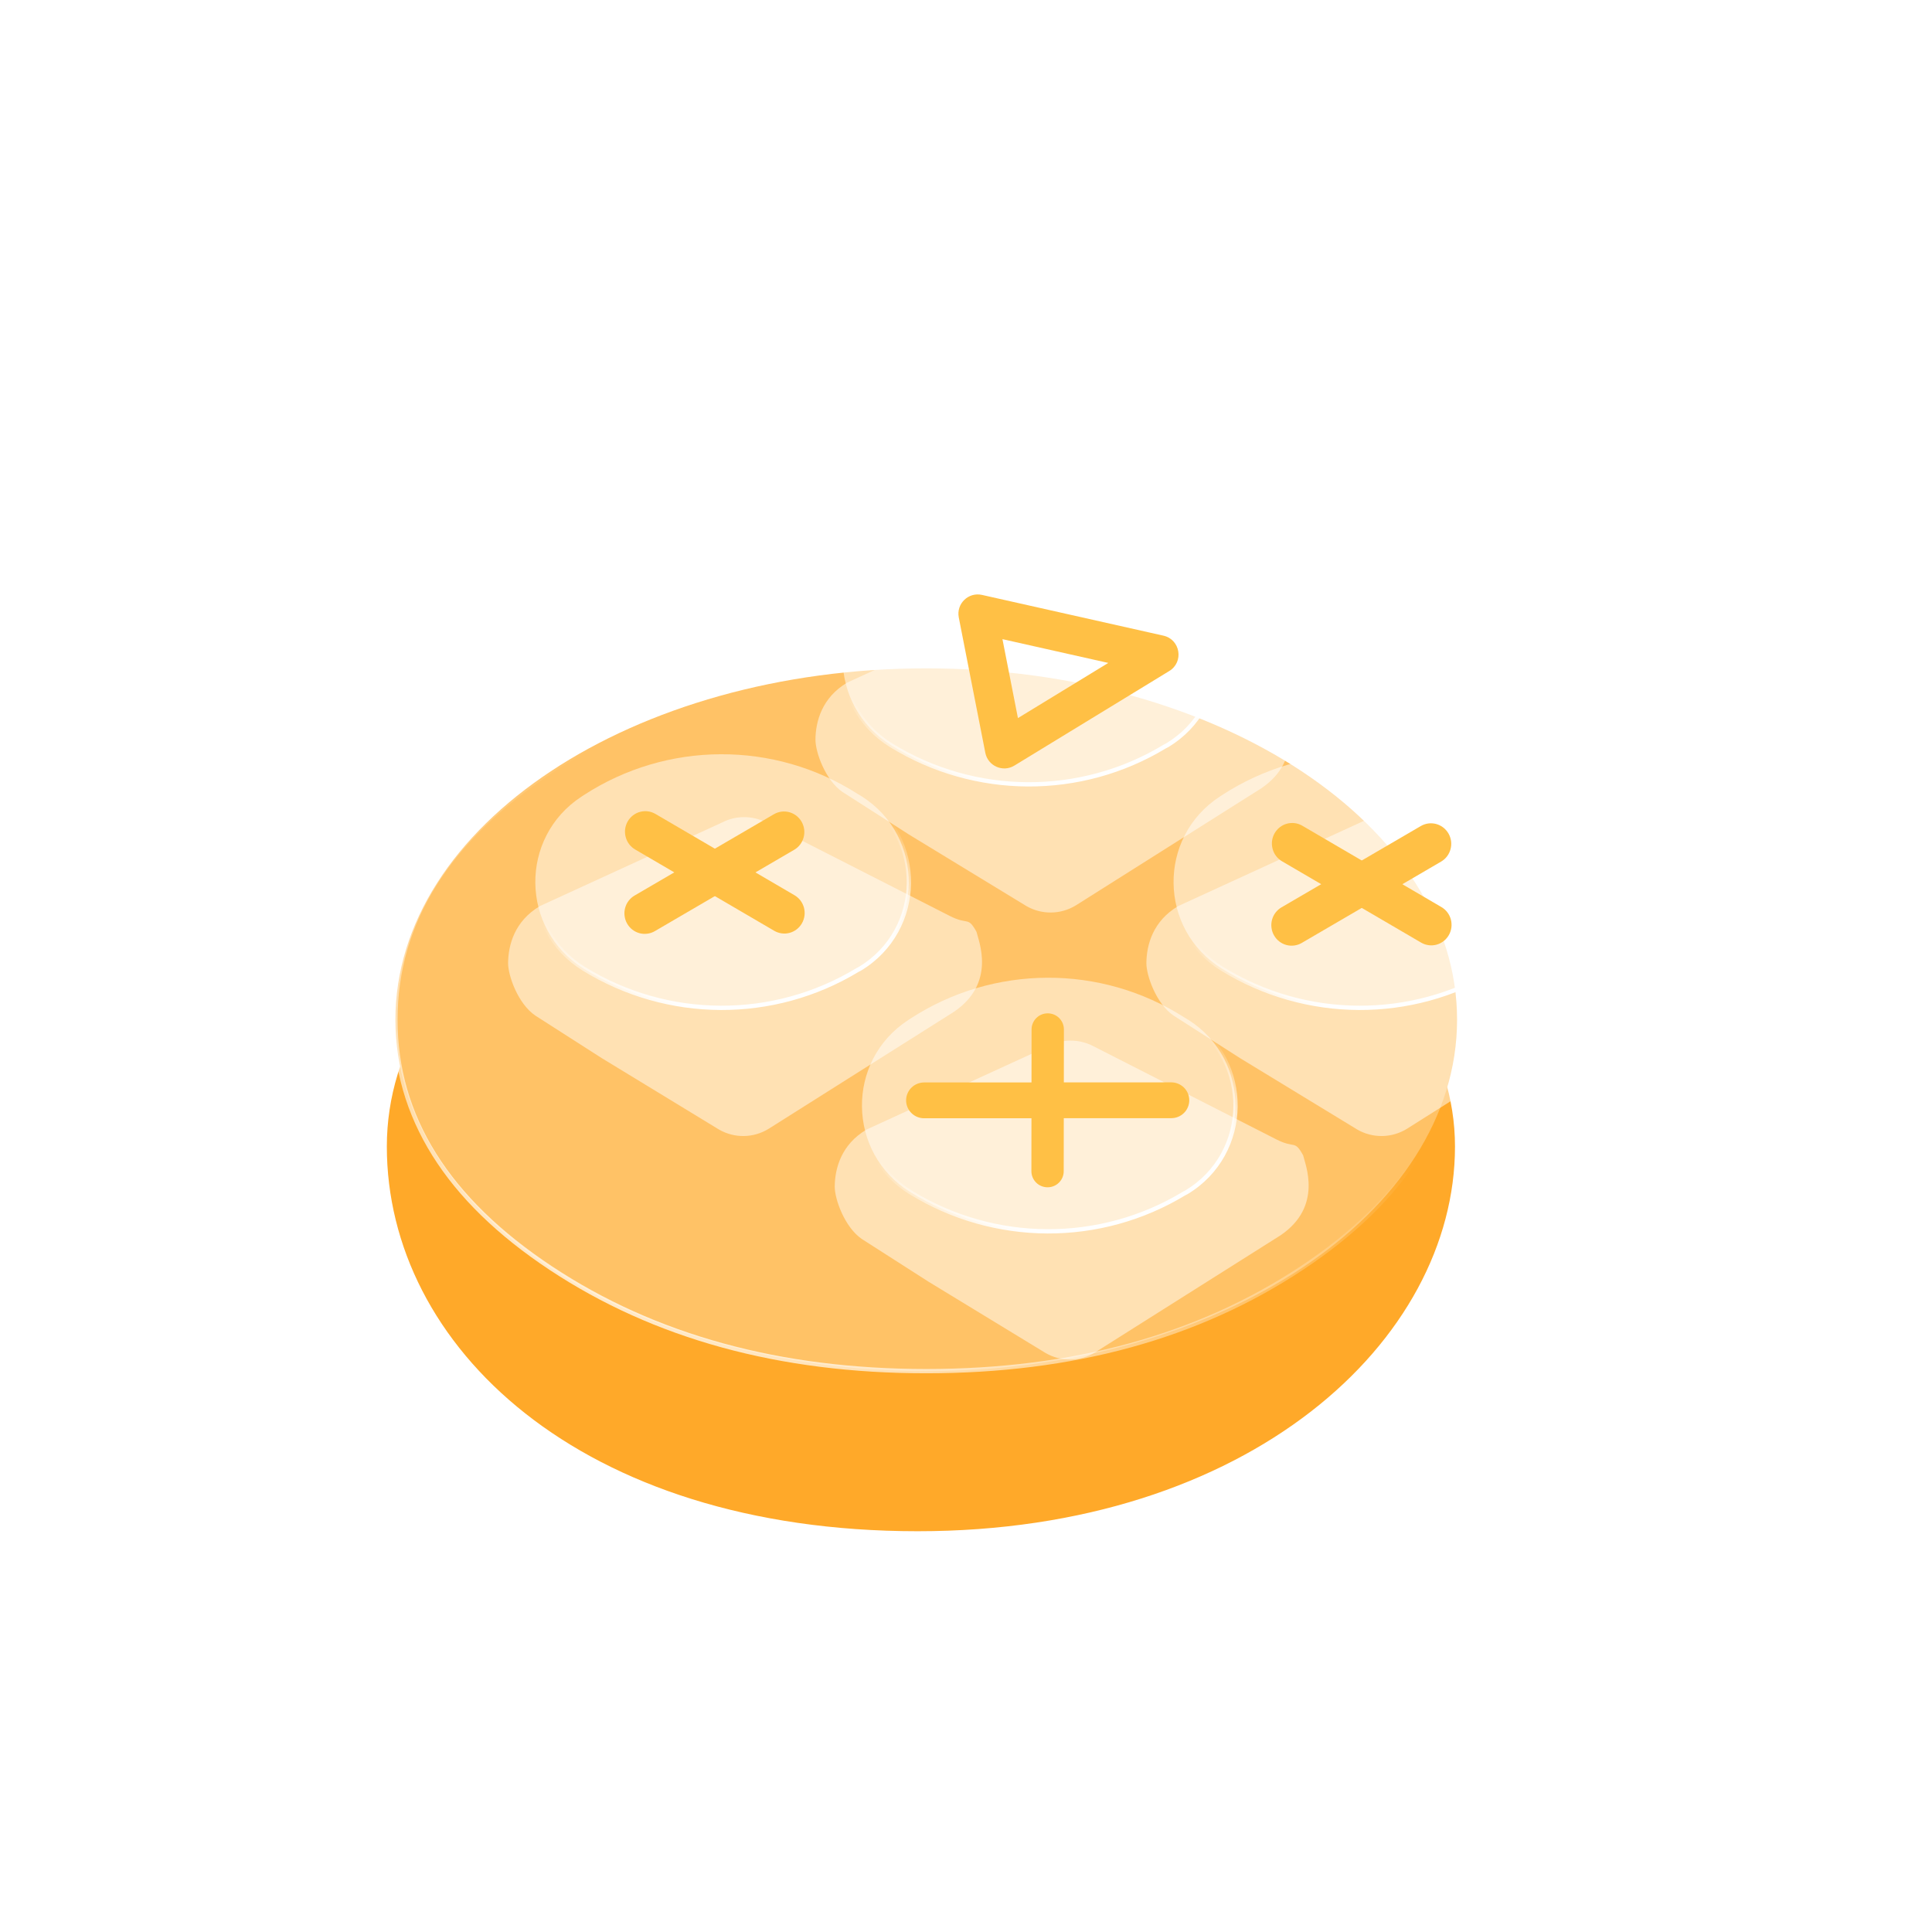 <svg xmlns="http://www.w3.org/2000/svg" xmlns:xlink="http://www.w3.org/1999/xlink" width="80" height="80" viewBox="0 0 80 80" fill="none"><g opacity="1"  transform="translate(0 0)"><mask id="bg-mask-0" fill="white"><use transform="translate(0 0)" xlink:href="#path_0"></use></mask><g mask="url(#bg-mask-0)" ><g opacity="1"  transform="translate(16.018 15.929)"><g opacity="1"  transform="translate(0 11.746)"><g filter="url(#filter_3)"><path id="圆形 1" fill-rule="evenodd" style="fill:#FFA929" opacity="1" d="M21.98 0.623C9.84 0.623 0 6.943 0 15.173C0 23.403 7.96 31.103 21.98 31.103C35.73 31.103 44.23 23.203 44.23 15.173C44.23 7.133 34.12 0.623 21.98 0.623Z"></path></g><path id="圆形 1" fill-rule="evenodd" style="fill:#FFC266" opacity="1" d="M22.336 0C10.196 0 0.355 6.51 0.355 14.55C0.355 22.581 10.196 29.101 22.336 29.101C34.476 29.101 44.316 22.581 44.316 14.55C44.316 6.51 34.476 0 22.336 0Z"></path><path id="圆形 1" style="fill:url(#linear_0); opacity:100" d="M22.336 0.089M22.336 0.089Q13.257 0.089 6.842 4.334Q0.444 8.569 0.444 14.55Q0.444 20.526 6.842 24.763Q13.259 29.012 22.336 29.012Q31.413 29.012 37.83 24.763Q44.227 20.526 44.227 14.55Q44.227 8.569 37.83 4.334Q31.416 0.089 22.336 0.089L22.336 0.089ZM22.336 -0.089Q31.469 -0.089 37.928 4.186Q44.406 8.473 44.405 14.55Q44.406 20.622 37.928 24.911Q31.466 29.19 22.336 29.19Q13.206 29.19 6.744 24.911Q0.266 20.622 0.266 14.55Q0.266 8.473 6.744 4.186Q13.203 -0.089 22.336 -0.089L22.336 -0.089Z"></path></g><g opacity="1"  transform="translate(16.021 18.509)"><g opacity="1"  transform="translate(-0.002 0)"><g opacity="1"  transform="translate(0 0)"><g id="矩形 1" filter="url(#filter_9)"><g filter="url(#filter_8)"><path id="矩形 1" fill-rule="evenodd" style="fill:#FFFFFF" opacity="0.5" d="M2.864 9.576C1.817 10.198 1.555 11.181 1.548 11.938C1.548 12.461 1.959 13.621 2.673 14.109L5.423 15.87L10.274 18.825C10.918 19.2 11.71 19.186 12.339 18.797L20.011 13.953C21.779 12.751 21.023 11.005 20.945 10.644C20.577 9.979 20.613 10.382 19.828 9.979L12.219 6.104C11.653 5.821 10.974 5.821 10.416 6.111L2.864 9.576Z"></path></g></g><g id="矩形 1" filter="url(#filter_11)"><path id="矩形 1" fill-rule="evenodd" style="fill:#FFFFFF" opacity="0.5" d="M5.657 14.927L5.657 14.927C9.128 17.069 13.52 17.09 17.006 14.976L17.09 14.934C19.756 13.329 19.805 9.475 17.182 7.799L17.006 7.693C13.548 5.48 9.1 5.501 5.657 7.743L5.572 7.799C2.977 9.489 3.026 13.3 5.657 14.927Z"></path><path id="矩形 1" style="fill:url(#linear_1); opacity:100" d="M5.703 14.851C9.149 16.977 13.498 17 16.959 14.9L16.962 14.898L17.05 14.854L17.09 14.934L17.044 14.857C19.658 13.284 19.705 9.516 17.134 7.874L17.182 7.799L17.137 7.876L16.959 7.769L16.957 7.768C13.523 5.57 9.123 5.593 5.705 7.817L5.621 7.873C3.082 9.527 3.127 13.258 5.703 14.851L5.703 14.851ZM5.61 15.002C2.922 13.341 2.875 9.449 5.522 7.725L5.608 7.668C9.084 5.405 13.56 5.382 17.053 7.618L17.006 7.693L17.051 7.617L17.229 7.724L17.23 7.724C19.912 9.438 19.863 13.368 17.136 15.01L17.133 15.012L17.045 15.056L17.006 14.976L17.052 15.052C13.533 17.186 9.112 17.163 5.61 15.002L5.61 15.002Z"></path></g></g></g><g opacity="1"  transform="translate(6.227 8.187)"><g filter="url(#filter_12)"></g><path  id="路径 13" style="fill:#FFC045; opacity:1;" d="M4.442 5.872L4.449 -0.001Q4.449 -0.066 4.462 -0.131Q4.475 -0.195 4.501 -0.255Q4.526 -0.316 4.563 -0.37Q4.599 -0.425 4.646 -0.471Q4.693 -0.517 4.747 -0.554Q4.802 -0.59 4.863 -0.615Q4.924 -0.64 4.989 -0.653Q5.053 -0.665 5.119 -0.665Q5.185 -0.665 5.25 -0.652Q5.314 -0.639 5.375 -0.614Q5.436 -0.589 5.491 -0.553Q5.546 -0.516 5.592 -0.47Q5.639 -0.423 5.675 -0.369Q5.712 -0.314 5.737 -0.254Q5.762 -0.193 5.775 -0.129Q5.788 -0.065 5.788 0.001L5.78 5.874Q5.78 5.94 5.767 6.004Q5.754 6.068 5.729 6.128Q5.704 6.189 5.667 6.243Q5.631 6.298 5.584 6.344Q5.537 6.39 5.482 6.427Q5.428 6.463 5.367 6.488Q5.306 6.513 5.241 6.526Q5.176 6.538 5.111 6.538Q5.045 6.538 4.98 6.525Q4.915 6.513 4.855 6.487Q4.794 6.462 4.739 6.426Q4.684 6.389 4.638 6.343Q4.591 6.297 4.555 6.242Q4.518 6.188 4.493 6.127Q4.468 6.066 4.455 6.002Q4.442 5.938 4.442 5.872Z"></path><path  id="路径 14" style="fill:#FFC045; opacity:1;" d="M10.233 3.676L0 3.68Q-0.073 3.68 -0.145 3.666Q-0.217 3.652 -0.285 3.624Q-0.353 3.596 -0.414 3.556Q-0.475 3.515 -0.527 3.463Q-0.579 3.412 -0.62 3.351Q-0.661 3.29 -0.689 3.223Q-0.717 3.155 -0.732 3.084Q-0.746 3.012 -0.746 2.939Q-0.746 2.866 -0.732 2.794Q-0.717 2.723 -0.689 2.655Q-0.661 2.588 -0.62 2.527Q-0.58 2.466 -0.528 2.415Q-0.476 2.363 -0.415 2.322Q-0.354 2.282 -0.286 2.254Q-0.218 2.226 -0.146 2.212Q-0.074 2.197 -0 2.197L10.233 2.193Q10.306 2.193 10.378 2.207Q10.45 2.222 10.518 2.25Q10.586 2.278 10.647 2.318Q10.709 2.359 10.761 2.41Q10.812 2.462 10.853 2.523Q10.894 2.583 10.922 2.651Q10.95 2.718 10.965 2.79Q10.979 2.861 10.979 2.935Q10.979 3.008 10.965 3.079Q10.951 3.151 10.922 3.218Q10.894 3.286 10.854 3.347Q10.813 3.407 10.761 3.459Q10.709 3.511 10.648 3.551Q10.587 3.592 10.519 3.62Q10.451 3.648 10.379 3.662Q10.307 3.676 10.233 3.676Z"></path></g></g><g opacity="1"  transform="translate(2.492 9.255)"><g opacity="1"  transform="translate(0 0)"><g opacity="1"  transform="translate(0 0)"><g id="矩形 1" filter="url(#filter_19)"><g filter="url(#filter_18)"><path id="矩形 1" fill-rule="evenodd" style="fill:#FFFFFF" opacity="0.5" d="M2.866 9.576C1.819 10.198 1.557 11.181 1.55 11.938C1.55 12.461 1.96 13.621 2.675 14.109L5.425 15.87L10.276 18.825C10.92 19.2 11.712 19.186 12.341 18.797L20.013 13.953C21.781 12.751 21.025 11.005 20.947 10.644C20.579 9.979 20.614 10.382 19.829 9.979L12.221 6.104C11.655 5.821 10.976 5.821 10.418 6.111L2.866 9.576Z"></path></g></g><g id="矩形 1" filter="url(#filter_21)"><path id="矩形 1" fill-rule="evenodd" style="fill:#FFFFFF" opacity="0.5" d="M5.659 14.927L5.659 14.927C9.13 17.069 13.521 17.09 17.007 14.976L17.092 14.934C19.758 13.329 19.808 9.475 17.184 7.799L17.007 7.693C13.55 5.48 9.102 5.501 5.659 7.743L5.574 7.799C2.979 9.489 3.028 13.3 5.659 14.927Z"></path><path id="矩形 1" style="fill:url(#linear_2); opacity:100" d="M5.705 14.851C9.151 16.977 13.5 17 16.961 14.9L16.964 14.898L17.052 14.854L17.092 14.934L17.046 14.857C19.66 13.284 19.707 9.516 17.136 7.874L17.184 7.799L17.138 7.876L16.96 7.769L16.959 7.768C13.525 5.57 9.125 5.593 5.707 7.817L5.623 7.873C3.084 9.527 3.129 13.258 5.705 14.851L5.705 14.851ZM5.612 15.002C2.924 13.341 2.877 9.449 5.524 7.725L5.61 7.668C9.086 5.405 13.562 5.382 17.055 7.618L17.007 7.693L17.053 7.617L17.231 7.724L17.232 7.724C19.914 9.438 19.865 13.368 17.138 15.01L17.135 15.012L17.047 15.056L17.007 14.976L17.054 15.052C13.535 17.186 9.114 17.163 5.612 15.002L5.612 15.002Z"></path></g></g></g><g opacity="1"  transform="translate(8.186 9.255)"><g filter="url(#filter_22)"></g><path  id="路径 9" style="fill:#FFC045; opacity:1;" d="M-0.42 2.644L5.349 -0.723Q5.421 -0.765 5.499 -0.792Q5.578 -0.819 5.66 -0.83Q5.742 -0.841 5.825 -0.835Q5.907 -0.83 5.987 -0.808Q6.067 -0.786 6.141 -0.749Q6.216 -0.712 6.281 -0.661Q6.347 -0.61 6.401 -0.547Q6.456 -0.484 6.497 -0.412Q6.539 -0.339 6.565 -0.26Q6.592 -0.181 6.603 -0.098Q6.614 -0.015 6.608 0.069Q6.603 0.152 6.581 0.233Q6.56 0.314 6.523 0.389Q6.487 0.464 6.436 0.531Q6.386 0.597 6.324 0.652Q6.261 0.707 6.19 0.749L0.42 4.117Q0.348 4.159 0.27 4.186Q0.192 4.212 0.11 4.223Q0.027 4.234 -0.055 4.229Q-0.138 4.223 -0.218 4.202Q-0.298 4.18 -0.372 4.143Q-0.446 4.106 -0.512 4.055Q-0.577 4.004 -0.632 3.941Q-0.687 3.878 -0.728 3.805Q-0.769 3.733 -0.796 3.654Q-0.822 3.574 -0.833 3.491Q-0.844 3.408 -0.839 3.325Q-0.833 3.241 -0.812 3.16Q-0.79 3.08 -0.754 3.004Q-0.717 2.929 -0.667 2.863Q-0.616 2.797 -0.554 2.741Q-0.492 2.686 -0.42 2.644Z"></path><path  id="路径 10" style="fill:#FFC045; opacity:1;" d="M5.362 4.103L-0.397 0.736Q-0.469 0.694 -0.531 0.638Q-0.593 0.583 -0.644 0.517Q-0.694 0.45 -0.731 0.375Q-0.767 0.3 -0.788 0.219Q-0.81 0.138 -0.815 0.055Q-0.821 -0.029 -0.81 -0.112Q-0.799 -0.195 -0.772 -0.274Q-0.746 -0.353 -0.704 -0.426Q-0.663 -0.498 -0.608 -0.561Q-0.553 -0.624 -0.488 -0.675Q-0.422 -0.726 -0.348 -0.763Q-0.274 -0.8 -0.194 -0.821Q-0.114 -0.843 -0.031 -0.848Q0.052 -0.854 0.134 -0.843Q0.216 -0.832 0.294 -0.805Q0.372 -0.778 0.444 -0.736L6.203 2.631Q6.275 2.673 6.337 2.729Q6.4 2.784 6.45 2.85Q6.5 2.917 6.537 2.992Q6.573 3.067 6.595 3.148Q6.616 3.229 6.621 3.312Q6.627 3.396 6.616 3.479Q6.605 3.562 6.578 3.641Q6.552 3.72 6.51 3.793Q6.469 3.865 6.414 3.928Q6.36 3.991 6.294 4.042Q6.228 4.093 6.154 4.13Q6.08 4.167 6 4.189Q5.92 4.21 5.837 4.216Q5.755 4.221 5.673 4.21Q5.591 4.199 5.512 4.172Q5.434 4.145 5.362 4.103Z"></path></g></g><g opacity="1"  transform="translate(28.92 9.255)"><g opacity="1"  transform="translate(0 0)"><g opacity="1"  transform="translate(0 0)"><g id="矩形 1" filter="url(#filter_29)"><g filter="url(#filter_28)"><path id="矩形 1" fill-rule="evenodd" style="fill:#FFFFFF" opacity="0.5" d="M2.868 9.576C1.821 10.198 1.559 11.181 1.552 11.938C1.552 12.461 1.962 13.621 2.677 14.109L5.427 15.87L10.278 18.825C10.922 19.2 11.714 19.186 12.343 18.797L20.015 13.953C21.783 12.751 21.026 11.005 20.949 10.644C20.581 9.979 20.616 10.382 19.831 9.979L12.223 6.104C11.657 5.821 10.978 5.821 10.42 6.111L2.868 9.576Z"></path></g></g><g id="矩形 1" filter="url(#filter_31)"><path id="矩形 1" fill-rule="evenodd" style="fill:#FFFFFF" opacity="0.5" d="M5.659 14.927L5.659 14.927C9.13 17.069 13.521 17.09 17.007 14.976L17.092 14.934C19.758 13.329 19.808 9.475 17.184 7.799L17.007 7.693C13.55 5.48 9.102 5.501 5.659 7.743L5.574 7.799C2.979 9.489 3.028 13.3 5.659 14.927Z"></path><path id="矩形 1" style="fill:url(#linear_3); opacity:100" d="M5.705 14.851C9.151 16.977 13.5 17 16.961 14.9L16.964 14.898L17.052 14.854L17.092 14.934L17.046 14.857C19.66 13.284 19.707 9.516 17.136 7.874L17.184 7.799L17.138 7.876L16.96 7.769L16.959 7.768C13.525 5.57 9.125 5.593 5.707 7.817L5.623 7.873C3.084 9.527 3.129 13.258 5.705 14.851L5.705 14.851ZM5.612 15.002C2.924 13.341 2.877 9.449 5.524 7.725L5.61 7.668C9.086 5.405 13.562 5.382 17.055 7.618L17.007 7.693L17.053 7.617L17.231 7.724L17.232 7.724C19.914 9.438 19.865 13.368 17.138 15.01L17.135 15.012L17.047 15.056L17.007 14.976L17.054 15.052C13.535 17.186 9.114 17.163 5.612 15.002L5.612 15.002Z"></path></g></g></g><g opacity="1"  transform="translate(8.545 9.744)"><g filter="url(#filter_32)"></g><path  id="路径 9" style="fill:#FFC045; opacity:1;" d="M-0.42 2.644L5.349 -0.723Q5.421 -0.765 5.499 -0.792Q5.578 -0.819 5.66 -0.83Q5.742 -0.841 5.825 -0.835Q5.907 -0.83 5.987 -0.808Q6.067 -0.786 6.141 -0.749Q6.216 -0.712 6.281 -0.661Q6.347 -0.61 6.401 -0.547Q6.456 -0.484 6.497 -0.412Q6.539 -0.339 6.565 -0.26Q6.592 -0.181 6.603 -0.098Q6.614 -0.015 6.608 0.069Q6.603 0.152 6.581 0.233Q6.56 0.314 6.523 0.389Q6.487 0.464 6.436 0.531Q6.386 0.597 6.324 0.652Q6.261 0.707 6.19 0.749L0.42 4.117Q0.348 4.159 0.27 4.186Q0.192 4.212 0.11 4.223Q0.027 4.234 -0.055 4.229Q-0.138 4.223 -0.218 4.202Q-0.298 4.18 -0.372 4.143Q-0.446 4.106 -0.512 4.055Q-0.577 4.004 -0.632 3.941Q-0.687 3.878 -0.728 3.805Q-0.769 3.733 -0.796 3.654Q-0.822 3.574 -0.833 3.491Q-0.844 3.408 -0.839 3.325Q-0.833 3.241 -0.812 3.16Q-0.79 3.08 -0.754 3.004Q-0.717 2.929 -0.667 2.863Q-0.616 2.797 -0.554 2.741Q-0.492 2.686 -0.42 2.644Z"></path><path  id="路径 10" style="fill:#FFC045; opacity:1;" d="M5.362 4.103L-0.397 0.736Q-0.469 0.694 -0.531 0.639Q-0.593 0.584 -0.644 0.517Q-0.694 0.451 -0.731 0.376Q-0.767 0.3 -0.788 0.22Q-0.81 0.139 -0.815 0.055Q-0.821 -0.028 -0.81 -0.111Q-0.799 -0.194 -0.772 -0.274Q-0.746 -0.353 -0.704 -0.425Q-0.663 -0.498 -0.608 -0.561Q-0.553 -0.624 -0.488 -0.675Q-0.422 -0.726 -0.348 -0.763Q-0.274 -0.8 -0.194 -0.821Q-0.114 -0.843 -0.031 -0.848Q0.052 -0.854 0.134 -0.843Q0.216 -0.832 0.294 -0.805Q0.372 -0.778 0.444 -0.736L6.203 2.632Q6.275 2.674 6.337 2.729Q6.4 2.784 6.45 2.851Q6.5 2.917 6.537 2.992Q6.573 3.067 6.595 3.148Q6.616 3.229 6.621 3.312Q6.627 3.396 6.616 3.479Q6.605 3.562 6.578 3.641Q6.552 3.721 6.51 3.793Q6.469 3.865 6.414 3.928Q6.36 3.991 6.294 4.042Q6.228 4.093 6.154 4.13Q6.08 4.167 6 4.189Q5.92 4.21 5.837 4.216Q5.755 4.221 5.673 4.21Q5.591 4.199 5.512 4.172Q5.434 4.145 5.362 4.103Z"></path></g></g><g opacity="1"  transform="translate(15.217 -0)"><g opacity="1"  transform="translate(0 0)"><g opacity="1"  transform="translate(0 0)"><g id="矩形 1" filter="url(#filter_39)"><g filter="url(#filter_38)"><path id="矩形 1" fill-rule="evenodd" style="fill:#FFFFFF" opacity="0.5" d="M2.868 9.576C1.821 10.198 1.559 11.181 1.552 11.938C1.552 12.461 1.962 13.621 2.677 14.109L5.427 15.87L10.278 18.825C10.922 19.2 11.714 19.186 12.343 18.797L20.015 13.953C21.783 12.751 21.026 11.005 20.949 10.644C20.581 9.979 20.616 10.382 19.831 9.979L12.223 6.104C11.657 5.821 10.978 5.821 10.42 6.111L2.868 9.576Z"></path></g></g><g id="矩形 1" filter="url(#filter_41)"><path id="矩形 1" fill-rule="evenodd" style="fill:#FFFFFF" opacity="0.5" d="M5.659 14.927L5.659 14.927C9.13 17.069 13.521 17.09 17.007 14.976L17.092 14.934C19.758 13.329 19.808 9.475 17.184 7.799L17.007 7.693C13.55 5.48 9.102 5.501 5.659 7.743L5.574 7.799C2.979 9.489 3.028 13.3 5.659 14.927Z"></path><path id="矩形 1" style="fill:url(#linear_4); opacity:100" d="M5.705 14.851C9.151 16.977 13.5 17 16.961 14.9L16.964 14.898L17.052 14.854L17.092 14.934L17.046 14.857C19.66 13.284 19.707 9.516 17.136 7.874L17.184 7.799L17.138 7.876L16.96 7.769L16.959 7.768C13.525 5.57 9.125 5.593 5.707 7.817L5.623 7.873C3.084 9.527 3.129 13.258 5.705 14.851L5.705 14.851ZM5.612 15.002C2.924 13.341 2.877 9.449 5.524 7.725L5.61 7.668C9.086 5.405 13.562 5.382 17.055 7.618L17.007 7.693L17.053 7.617L17.231 7.724L17.232 7.724C19.914 9.438 19.865 13.368 17.138 15.01L17.135 15.012L17.047 15.056L17.007 14.976L17.054 15.052C13.535 17.186 9.114 17.163 5.612 15.002L5.612 15.002Z"></path></g></g></g><g filter="url(#filter_42)"><path  id="路径 15" style="fill:#FFC045; opacity:1;" d="M10.038 8.887L11.137 14.489L10.351 14.644L9.934 13.96L16.346 10.045L16.764 10.729L16.588 11.51L9.076 9.823L9.252 9.041L10.038 8.887ZM8.466 9.195C8.355 8.628 8.863 8.133 9.427 8.26L16.939 9.947C17.642 10.105 17.796 11.037 17.181 11.412L10.769 15.327C10.293 15.618 9.673 15.345 9.565 14.798L8.466 9.195Z"></path></g></g></g></g></g><defs><rect id="path_0" x="0" y="0" width="80" height="80" rx="0" ry="0"/><filter id="filter_3" x="0" y="0" width="54.909" height="46.409" filterUnits="userSpaceOnUse" color-interpolation-filters="sRGB"><feFlood flood-opacity="0" result="feFloodId"/>
        <feColorMatrix in="SourceAlpha" type="matrix" values="0 0 0 0 0 0 0 0 0 0 0 0 0 0 0 0 0 0 127 0" result="hardAlpha"/>
        
        <feOffset dx="0" dy="4.627"/>
        <feGaussianBlur stdDeviation="2.67"/>
         <feComposite in2="hardAlpha" operator="out"/>
        <feColorMatrix type="matrix" values="0 0 0 0 1 0 0 0 0 0.663 0 0 0 0 0.161 0 0 0 0.4 0"/>
        <feBlend mode="normal" in2="BackgroundImageFix" result="dropShadow_1"/>
        <feBlend mode="normal" in="SourceGraphic" in2="dropShadow_2" result="shape"/></filter><linearGradient id="linear_0" x1="19.24%" y1="96.014%" x2="59.934%" y2="42.033%" gradientUnits="objectBoundingBox"><stop offset="0" stop-color="#FFFFFF" stop-opacity="0.8" /><stop offset="1" stop-color="#FFFFFF" stop-opacity="0" /></linearGradient><filter id="filter_8" x="0" y="0" width="24.554" height="24.26" filterUnits="userSpaceOnUse" color-interpolation-filters="sRGB"><feFlood flood-opacity="0" result="feFloodId"/>
        <feColorMatrix in="SourceAlpha" type="matrix" values="0 0 0 0 0 0 0 0 0 0 0 0 0 0 0 0 0 0 127 0" result="hardAlpha"/>
        
        <feOffset dx="0.979" dy="2.759"/>
        <feGaussianBlur stdDeviation="0.601"/>
         <feComposite in2="hardAlpha" operator="out"/>
        <feColorMatrix type="matrix" values="0 0 0 0 1 0 0 0 0 0.663 0 0 0 0 0.161 0 0 0 0.6 0"/>
        <feBlend mode="normal" in2="BackgroundImageFix" result="dropShadow_1"/>
        <feBlend mode="normal" in="SourceGraphic" in2="dropShadow_2" result="shape"/></filter><filter id="filter_9" x="-1.938" y="-1.938" width="19.242" height="19.356" filterUnits="userSpaceOnUse" color-interpolation-filters="sRGB"><feFlood flood-opacity="0" result="BackgroundImageFix"/>
          <feGaussianBlur in="BackgroundImage" stdDeviation="0.969"/>
          <feComposite in2="SourceAlpha" operator="in" result="effect1_backgroundBlur"/>
          <feBlend mode="normal" in="SourceGraphic" in2="effect1_backgroundBlur" result="shape"/></filter><linearGradient id="linear_1" x1="78.952%" y1="76.484%" x2="60.317%" y2="42.033%" gradientUnits="objectBoundingBox"><stop offset="0" stop-color="#FFFFFF" stop-opacity="1" /><stop offset="1" stop-color="#FFFFFF" stop-opacity="0" /></linearGradient><filter id="filter_11" x="-1.938" y="-1.938" width="20.048" height="20.048" filterUnits="userSpaceOnUse" color-interpolation-filters="sRGB"><feFlood flood-opacity="0" result="BackgroundImageFix"/>
          <feGaussianBlur in="BackgroundImage" stdDeviation="0.969"/>
          <feComposite in2="SourceAlpha" operator="in" result="effect1_backgroundBlur"/>
          <feBlend mode="normal" in="SourceGraphic" in2="effect1_backgroundBlur" result="shape"/></filter><filter id="filter_12" x="0" y="0" width="10.234" height="5.874" filterUnits="userSpaceOnUse" color-interpolation-filters="sRGB"><feFlood flood-opacity="0" result="feFloodId"/>
          <feBlend mode="normal" in="SourceGraphic" in2="BackgroundImageFix" result="shape"/> 
          <feColorMatrix in="SourceAlpha" type="matrix" values="0 0 0 0 0 0 0 0 0 0 0 0 0 0 0 0 0 0 127 0" result="hardAlpha"/>
          
          <feOffset dx="0" dy="0.42"/>
          <feGaussianBlur stdDeviation="0.09"/>
          <feComposite in2="hardAlpha" operator="arithmetic" k2="-1" k3="1"/>
          <feColorMatrix type="matrix" values="0 0 0 0 1 0 0 0 0 1 0 0 0 0 1 0 0 0 1 0"/>
          <feBlend mode="normal" in2="shape" result="innerShadow_0" />
          </filter><filter id="filter_18" x="0" y="0" width="24.556" height="24.26" filterUnits="userSpaceOnUse" color-interpolation-filters="sRGB"><feFlood flood-opacity="0" result="feFloodId"/>
        <feColorMatrix in="SourceAlpha" type="matrix" values="0 0 0 0 0 0 0 0 0 0 0 0 0 0 0 0 0 0 127 0" result="hardAlpha"/>
        
        <feOffset dx="0.979" dy="2.759"/>
        <feGaussianBlur stdDeviation="0.601"/>
         <feComposite in2="hardAlpha" operator="out"/>
        <feColorMatrix type="matrix" values="0 0 0 0 1 0 0 0 0 0.663 0 0 0 0 0.161 0 0 0 0.6 0"/>
        <feBlend mode="normal" in2="BackgroundImageFix" result="dropShadow_1"/>
        <feBlend mode="normal" in="SourceGraphic" in2="dropShadow_2" result="shape"/></filter><filter id="filter_19" x="-1.938" y="-1.938" width="19.242" height="19.356" filterUnits="userSpaceOnUse" color-interpolation-filters="sRGB"><feFlood flood-opacity="0" result="BackgroundImageFix"/>
          <feGaussianBlur in="BackgroundImage" stdDeviation="0.969"/>
          <feComposite in2="SourceAlpha" operator="in" result="effect1_backgroundBlur"/>
          <feBlend mode="normal" in="SourceGraphic" in2="effect1_backgroundBlur" result="shape"/></filter><linearGradient id="linear_2" x1="76.061%" y1="80.21%" x2="60.317%" y2="42.033%" gradientUnits="objectBoundingBox"><stop offset="0" stop-color="#FFFFFF" stop-opacity="1" /><stop offset="1" stop-color="#FFFFFF" stop-opacity="0" /></linearGradient><filter id="filter_21" x="-1.938" y="-1.938" width="20.048" height="20.048" filterUnits="userSpaceOnUse" color-interpolation-filters="sRGB"><feFlood flood-opacity="0" result="BackgroundImageFix"/>
          <feGaussianBlur in="BackgroundImage" stdDeviation="0.969"/>
          <feComposite in2="SourceAlpha" operator="in" result="effect1_backgroundBlur"/>
          <feBlend mode="normal" in="SourceGraphic" in2="effect1_backgroundBlur" result="shape"/></filter><filter id="filter_22" x="0" y="0" width="5.785" height="3.382" filterUnits="userSpaceOnUse" color-interpolation-filters="sRGB"><feFlood flood-opacity="0" result="feFloodId"/>
          <feBlend mode="normal" in="SourceGraphic" in2="BackgroundImageFix" result="shape"/> 
          <feColorMatrix in="SourceAlpha" type="matrix" values="0 0 0 0 0 0 0 0 0 0 0 0 0 0 0 0 0 0 127 0" result="hardAlpha"/>
          
          <feOffset dx="0" dy="0.356"/>
          <feGaussianBlur stdDeviation="0.089"/>
          <feComposite in2="hardAlpha" operator="arithmetic" k2="-1" k3="1"/>
          <feColorMatrix type="matrix" values="0 0 0 0 1 0 0 0 0 1 0 0 0 0 1 0 0 0 1 0"/>
          <feBlend mode="normal" in2="shape" result="innerShadow_0" />
          </filter><filter id="filter_28" x="0" y="0" width="24.558" height="24.26" filterUnits="userSpaceOnUse" color-interpolation-filters="sRGB"><feFlood flood-opacity="0" result="feFloodId"/>
        <feColorMatrix in="SourceAlpha" type="matrix" values="0 0 0 0 0 0 0 0 0 0 0 0 0 0 0 0 0 0 127 0" result="hardAlpha"/>
        
        <feOffset dx="0.979" dy="2.759"/>
        <feGaussianBlur stdDeviation="0.601"/>
         <feComposite in2="hardAlpha" operator="out"/>
        <feColorMatrix type="matrix" values="0 0 0 0 1 0 0 0 0 0.663 0 0 0 0 0.161 0 0 0 0.6 0"/>
        <feBlend mode="normal" in2="BackgroundImageFix" result="dropShadow_1"/>
        <feBlend mode="normal" in="SourceGraphic" in2="dropShadow_2" result="shape"/></filter><filter id="filter_29" x="-1.335" y="-1.335" width="18.036" height="18.149" filterUnits="userSpaceOnUse" color-interpolation-filters="sRGB"><feFlood flood-opacity="0" result="BackgroundImageFix"/>
          <feGaussianBlur in="BackgroundImage" stdDeviation="0.667"/>
          <feComposite in2="SourceAlpha" operator="in" result="effect1_backgroundBlur"/>
          <feBlend mode="normal" in="SourceGraphic" in2="effect1_backgroundBlur" result="shape"/></filter><linearGradient id="linear_3" x1="78.229%" y1="73.456%" x2="60.317%" y2="42.033%" gradientUnits="objectBoundingBox"><stop offset="0" stop-color="#FFFFFF" stop-opacity="1" /><stop offset="1" stop-color="#FFFFFF" stop-opacity="0" /></linearGradient><filter id="filter_31" x="-0.89" y="-0.89" width="17.952" height="17.952" filterUnits="userSpaceOnUse" color-interpolation-filters="sRGB"><feFlood flood-opacity="0" result="BackgroundImageFix"/>
          <feGaussianBlur in="BackgroundImage" stdDeviation="0.445"/>
          <feComposite in2="SourceAlpha" operator="in" result="effect1_backgroundBlur"/>
          <feBlend mode="normal" in="SourceGraphic" in2="effect1_backgroundBlur" result="shape"/></filter><filter id="filter_32" x="0" y="0" width="5.785" height="3.382" filterUnits="userSpaceOnUse" color-interpolation-filters="sRGB"><feFlood flood-opacity="0" result="feFloodId"/>
          <feBlend mode="normal" in="SourceGraphic" in2="BackgroundImageFix" result="shape"/> 
          <feColorMatrix in="SourceAlpha" type="matrix" values="0 0 0 0 0 0 0 0 0 0 0 0 0 0 0 0 0 0 127 0" result="hardAlpha"/>
          
          <feOffset dx="0" dy="0.356"/>
          <feGaussianBlur stdDeviation="0.089"/>
          <feComposite in2="hardAlpha" operator="arithmetic" k2="-1" k3="1"/>
          <feColorMatrix type="matrix" values="0 0 0 0 1 0 0 0 0 1 0 0 0 0 1 0 0 0 1 0"/>
          <feBlend mode="normal" in2="shape" result="innerShadow_0" />
          </filter><filter id="filter_38" x="0" y="0" width="24.558" height="24.26" filterUnits="userSpaceOnUse" color-interpolation-filters="sRGB"><feFlood flood-opacity="0" result="feFloodId"/>
        <feColorMatrix in="SourceAlpha" type="matrix" values="0 0 0 0 0 0 0 0 0 0 0 0 0 0 0 0 0 0 127 0" result="hardAlpha"/>
        
        <feOffset dx="0.979" dy="2.759"/>
        <feGaussianBlur stdDeviation="0.601"/>
         <feComposite in2="hardAlpha" operator="out"/>
        <feColorMatrix type="matrix" values="0 0 0 0 1 0 0 0 0 0.663 0 0 0 0 0.161 0 0 0 0.6 0"/>
        <feBlend mode="normal" in2="BackgroundImageFix" result="dropShadow_1"/>
        <feBlend mode="normal" in="SourceGraphic" in2="dropShadow_2" result="shape"/></filter><filter id="filter_39" x="-1.938" y="-1.938" width="19.242" height="19.356" filterUnits="userSpaceOnUse" color-interpolation-filters="sRGB"><feFlood flood-opacity="0" result="BackgroundImageFix"/>
          <feGaussianBlur in="BackgroundImage" stdDeviation="0.969"/>
          <feComposite in2="SourceAlpha" operator="in" result="effect1_backgroundBlur"/>
          <feBlend mode="normal" in="SourceGraphic" in2="effect1_backgroundBlur" result="shape"/></filter><linearGradient id="linear_4" x1="76.061%" y1="81.607%" x2="60.317%" y2="42.033%" gradientUnits="objectBoundingBox"><stop offset="0" stop-color="#FFFFFF" stop-opacity="1" /><stop offset="1" stop-color="#FFFFFF" stop-opacity="0" /></linearGradient><filter id="filter_41" x="-1.938" y="-1.938" width="20.048" height="20.048" filterUnits="userSpaceOnUse" color-interpolation-filters="sRGB"><feFlood flood-opacity="0" result="BackgroundImageFix"/>
          <feGaussianBlur in="BackgroundImage" stdDeviation="0.969"/>
          <feComposite in2="SourceAlpha" operator="in" result="effect1_backgroundBlur"/>
          <feBlend mode="normal" in="SourceGraphic" in2="effect1_backgroundBlur" result="shape"/></filter><filter id="filter_42" x="0" y="0" width="18.366" height="16.245" filterUnits="userSpaceOnUse" color-interpolation-filters="sRGB"><feFlood flood-opacity="0" result="feFloodId"/>
          <feBlend mode="normal" in="SourceGraphic" in2="BackgroundImageFix" result="shape"/> 
          <feColorMatrix in="SourceAlpha" type="matrix" values="0 0 0 0 0 0 0 0 0 0 0 0 0 0 0 0 0 0 127 0" result="hardAlpha"/>
          
          <feOffset dx="0" dy="0.445"/>
          <feGaussianBlur stdDeviation="0.089"/>
          <feComposite in2="hardAlpha" operator="arithmetic" k2="-1" k3="1"/>
          <feColorMatrix type="matrix" values="0 0 0 0 1 0 0 0 0 1 0 0 0 0 1 0 0 0 1 0"/>
          <feBlend mode="normal" in2="shape" result="innerShadow_0" />
          </filter></defs></svg>
